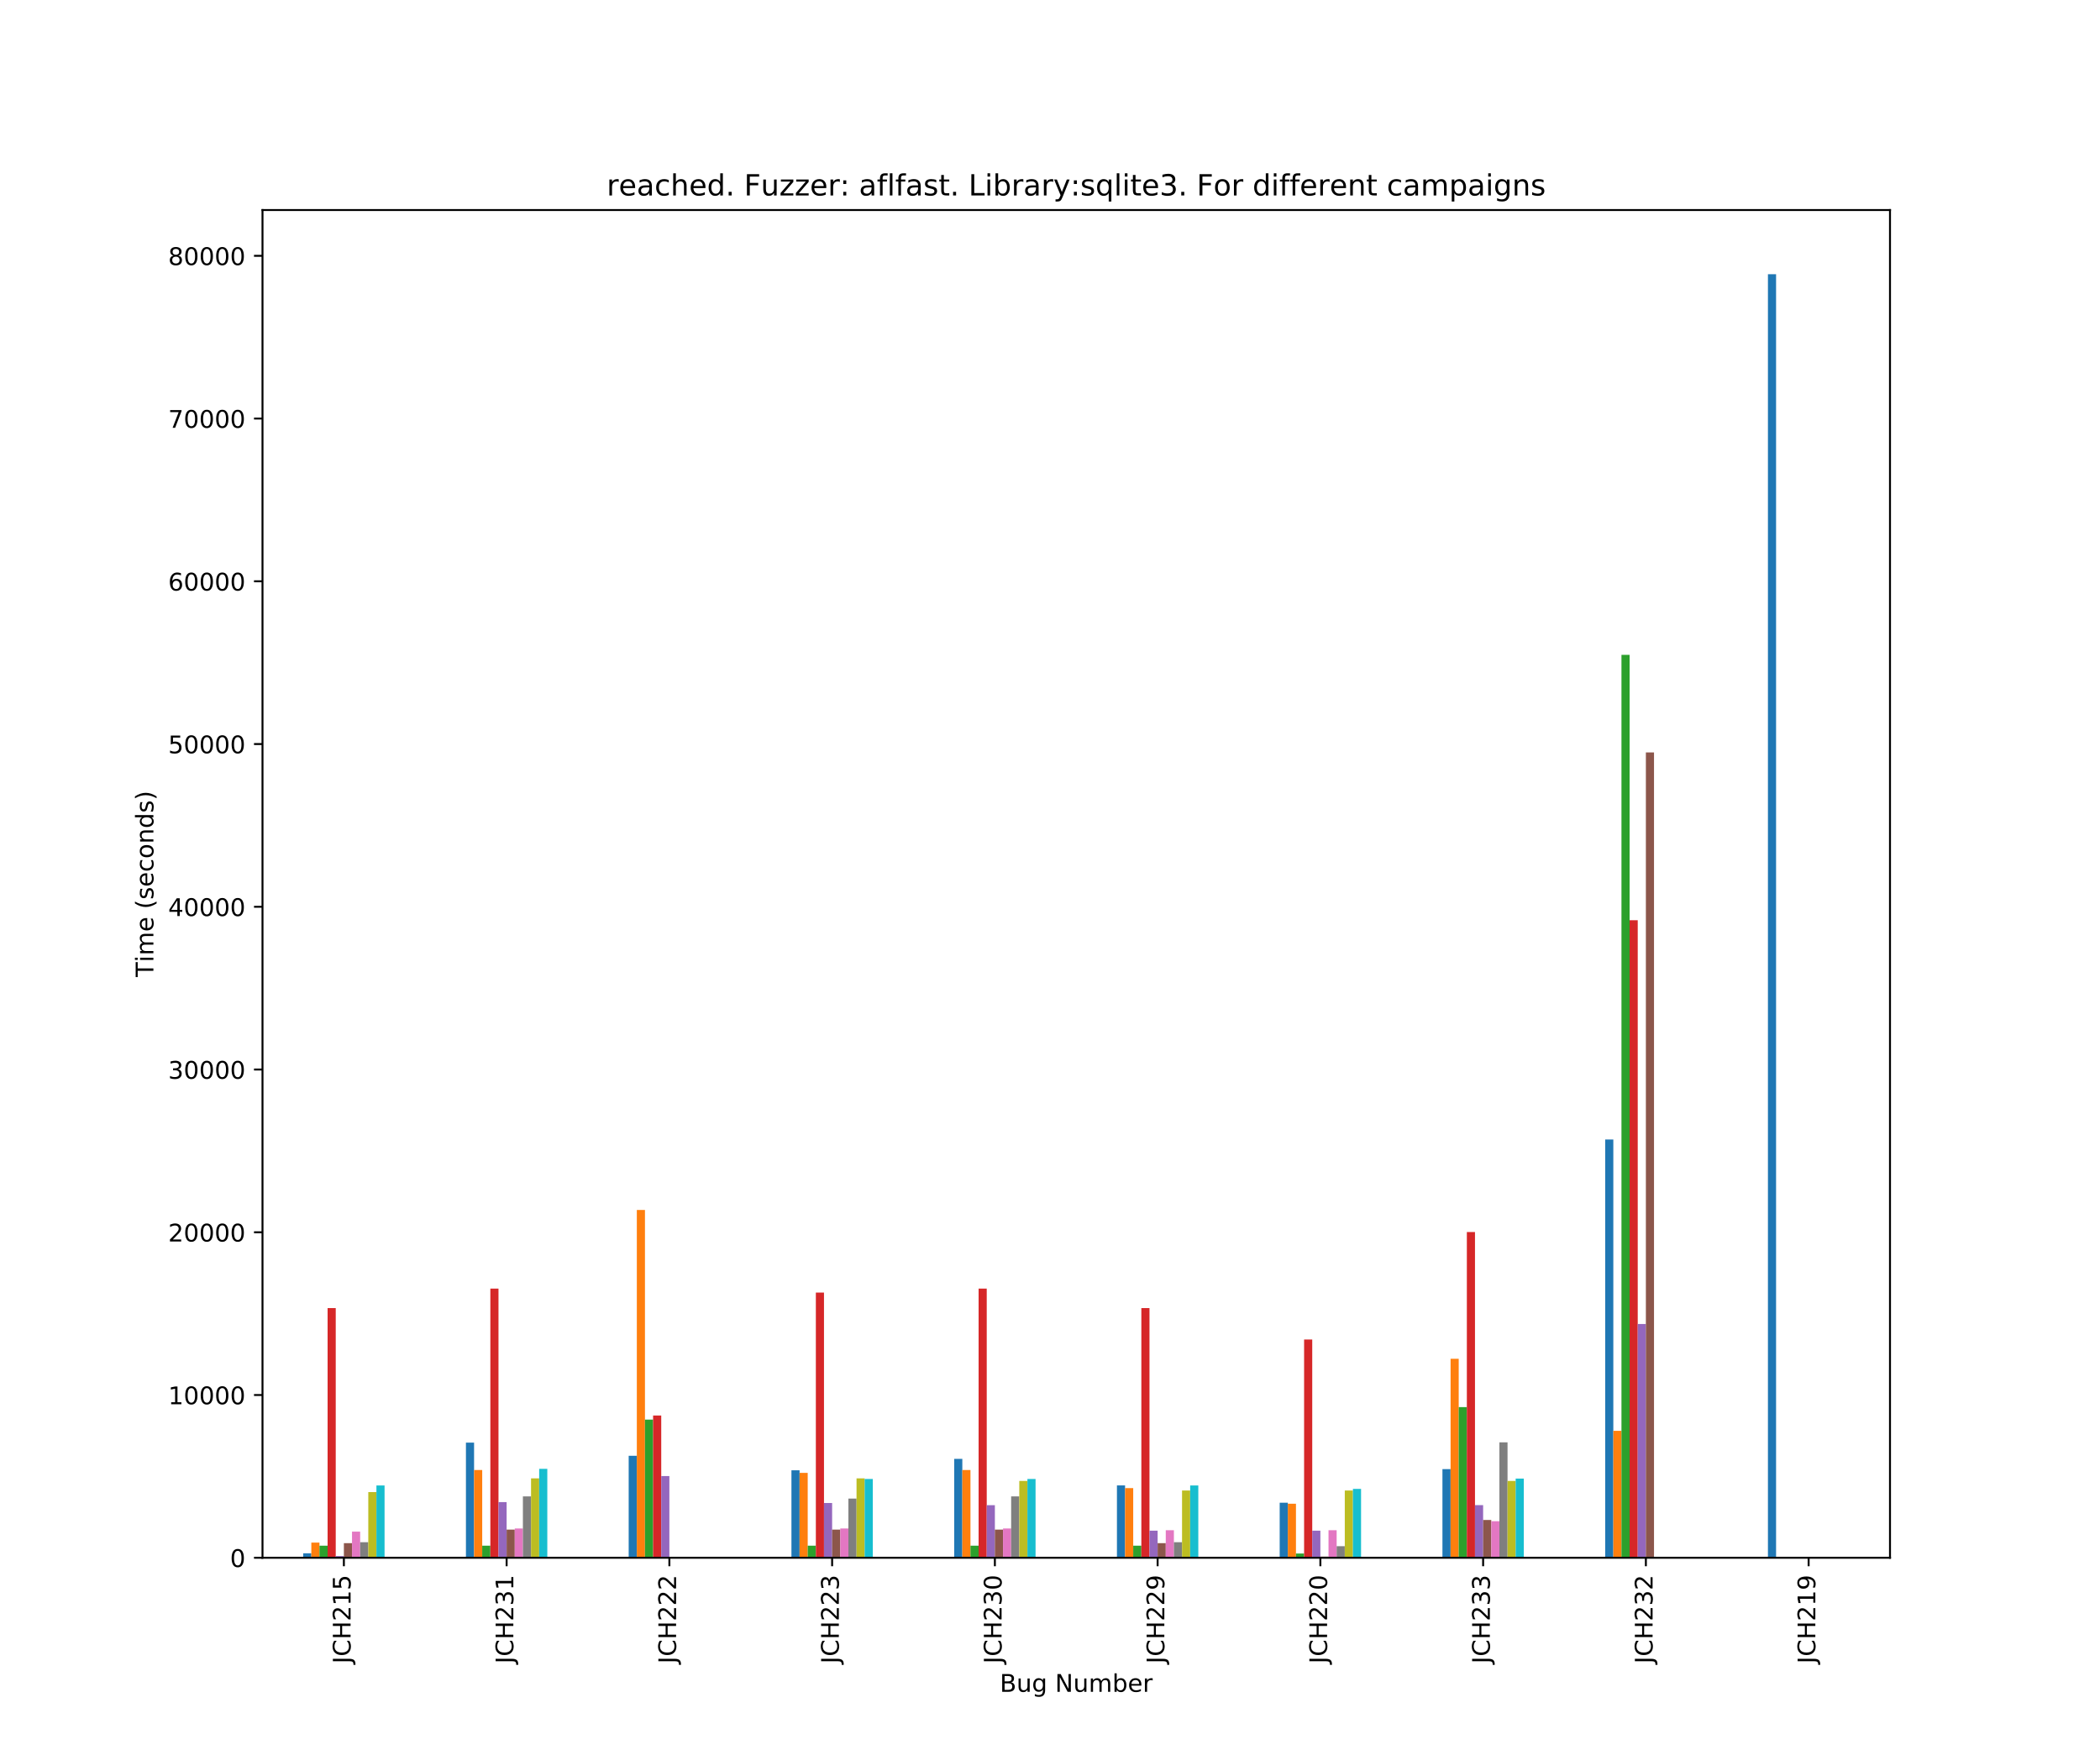 <?xml version="1.0" encoding="utf-8" standalone="no"?>
<!DOCTYPE svg PUBLIC "-//W3C//DTD SVG 1.1//EN"
  "http://www.w3.org/Graphics/SVG/1.1/DTD/svg11.dtd">
<!-- Created with matplotlib (https://matplotlib.org/) -->
<svg height="720pt" version="1.1" viewBox="0 0 864 720" width="864pt" xmlns="http://www.w3.org/2000/svg" xmlns:xlink="http://www.w3.org/1999/xlink">
 <defs>
  <style type="text/css">
*{stroke-linecap:butt;stroke-linejoin:round;}
  </style>
 </defs>
 <g id="figure_1">
  <g id="patch_1">
   <path d="M 0 720 
L 864 720 
L 864 0 
L 0 0 
z
" style="fill:#ffffff;"/>
  </g>
  <g id="axes_1">
   <g id="patch_2">
    <path d="M 108 640.8 
L 777.6 640.8 
L 777.6 86.4 
L 108 86.4 
z
" style="fill:#ffffff;"/>
   </g>
   <g id="patch_3">
    <path clip-path="url(#p03fbea5a67)" d="M 124.74 640.8 
L 128.088 640.8 
L 128.088 638.959 
L 124.74 638.959 
z
" style="fill:#1f77b4;"/>
   </g>
   <g id="patch_4">
    <path clip-path="url(#p03fbea5a67)" d="M 191.7 640.8 
L 195.048 640.8 
L 195.048 593.436 
L 191.7 593.436 
z
" style="fill:#1f77b4;"/>
   </g>
   <g id="patch_5">
    <path clip-path="url(#p03fbea5a67)" d="M 258.66 640.8 
L 262.008 640.8 
L 262.008 598.859 
L 258.66 598.859 
z
" style="fill:#1f77b4;"/>
   </g>
   <g id="patch_6">
    <path clip-path="url(#p03fbea5a67)" d="M 325.62 640.8 
L 328.968 640.8 
L 328.968 604.817 
L 325.62 604.817 
z
" style="fill:#1f77b4;"/>
   </g>
   <g id="patch_7">
    <path clip-path="url(#p03fbea5a67)" d="M 392.58 640.8 
L 395.928 640.8 
L 395.928 600.131 
L 392.58 600.131 
z
" style="fill:#1f77b4;"/>
   </g>
   <g id="patch_8">
    <path clip-path="url(#p03fbea5a67)" d="M 459.54 640.8 
L 462.888 640.8 
L 462.888 611.043 
L 459.54 611.043 
z
" style="fill:#1f77b4;"/>
   </g>
   <g id="patch_9">
    <path clip-path="url(#p03fbea5a67)" d="M 526.5 640.8 
L 529.848 640.8 
L 529.848 618.172 
L 526.5 618.172 
z
" style="fill:#1f77b4;"/>
   </g>
   <g id="patch_10">
    <path clip-path="url(#p03fbea5a67)" d="M 593.46 640.8 
L 596.808 640.8 
L 596.808 604.348 
L 593.46 604.348 
z
" style="fill:#1f77b4;"/>
   </g>
   <g id="patch_11">
    <path clip-path="url(#p03fbea5a67)" d="M 660.42 640.8 
L 663.768 640.8 
L 663.768 468.75 
L 660.42 468.75 
z
" style="fill:#1f77b4;"/>
   </g>
   <g id="patch_12">
    <path clip-path="url(#p03fbea5a67)" d="M 727.38 640.8 
L 730.728 640.8 
L 730.728 112.8 
L 727.38 112.8 
z
" style="fill:#1f77b4;"/>
   </g>
   <g id="patch_13">
    <path clip-path="url(#p03fbea5a67)" d="M 128.088 640.8 
L 131.436 640.8 
L 131.436 634.574 
L 128.088 634.574 
z
" style="fill:#ff7f0e;"/>
   </g>
   <g id="patch_14">
    <path clip-path="url(#p03fbea5a67)" d="M 195.048 640.8 
L 198.396 640.8 
L 198.396 604.716 
L 195.048 604.716 
z
" style="fill:#ff7f0e;"/>
   </g>
   <g id="patch_15">
    <path clip-path="url(#p03fbea5a67)" d="M 262.008 640.8 
L 265.356 640.8 
L 265.356 497.737 
L 262.008 497.737 
z
" style="fill:#ff7f0e;"/>
   </g>
   <g id="patch_16">
    <path clip-path="url(#p03fbea5a67)" d="M 328.968 640.8 
L 332.316 640.8 
L 332.316 605.888 
L 328.968 605.888 
z
" style="fill:#ff7f0e;"/>
   </g>
   <g id="patch_17">
    <path clip-path="url(#p03fbea5a67)" d="M 395.928 640.8 
L 399.276 640.8 
L 399.276 604.716 
L 395.928 604.716 
z
" style="fill:#ff7f0e;"/>
   </g>
   <g id="patch_18">
    <path clip-path="url(#p03fbea5a67)" d="M 462.888 640.8 
L 466.236 640.8 
L 466.236 612.147 
L 462.888 612.147 
z
" style="fill:#ff7f0e;"/>
   </g>
   <g id="patch_19">
    <path clip-path="url(#p03fbea5a67)" d="M 529.848 640.8 
L 533.196 640.8 
L 533.196 618.574 
L 529.848 618.574 
z
" style="fill:#ff7f0e;"/>
   </g>
   <g id="patch_20">
    <path clip-path="url(#p03fbea5a67)" d="M 596.808 640.8 
L 600.156 640.8 
L 600.156 558.959 
L 596.808 558.959 
z
" style="fill:#ff7f0e;"/>
   </g>
   <g id="patch_21">
    <path clip-path="url(#p03fbea5a67)" d="M 663.768 640.8 
L 667.116 640.8 
L 667.116 588.582 
L 663.768 588.582 
z
" style="fill:#ff7f0e;"/>
   </g>
   <g id="patch_22">
    <path clip-path="url(#p03fbea5a67)" d="M 730.728 640.8 
L 734.076 640.8 
L 734.076 640.8 
L 730.728 640.8 
z
" style="fill:#ff7f0e;"/>
   </g>
   <g id="patch_23">
    <path clip-path="url(#p03fbea5a67)" d="M 131.436 640.8 
L 134.784 640.8 
L 134.784 635.846 
L 131.436 635.846 
z
" style="fill:#2ca02c;"/>
   </g>
   <g id="patch_24">
    <path clip-path="url(#p03fbea5a67)" d="M 198.396 640.8 
L 201.744 640.8 
L 201.744 635.846 
L 198.396 635.846 
z
" style="fill:#2ca02c;"/>
   </g>
   <g id="patch_25">
    <path clip-path="url(#p03fbea5a67)" d="M 265.356 640.8 
L 268.704 640.8 
L 268.704 583.963 
L 265.356 583.963 
z
" style="fill:#2ca02c;"/>
   </g>
   <g id="patch_26">
    <path clip-path="url(#p03fbea5a67)" d="M 332.316 640.8 
L 335.664 640.8 
L 335.664 635.846 
L 332.316 635.846 
z
" style="fill:#2ca02c;"/>
   </g>
   <g id="patch_27">
    <path clip-path="url(#p03fbea5a67)" d="M 399.276 640.8 
L 402.624 640.8 
L 402.624 635.846 
L 399.276 635.846 
z
" style="fill:#2ca02c;"/>
   </g>
   <g id="patch_28">
    <path clip-path="url(#p03fbea5a67)" d="M 466.236 640.8 
L 469.584 640.8 
L 469.584 635.846 
L 466.236 635.846 
z
" style="fill:#2ca02c;"/>
   </g>
   <g id="patch_29">
    <path clip-path="url(#p03fbea5a67)" d="M 533.196 640.8 
L 536.544 640.8 
L 536.544 639.059 
L 533.196 639.059 
z
" style="fill:#2ca02c;"/>
   </g>
   <g id="patch_30">
    <path clip-path="url(#p03fbea5a67)" d="M 600.156 640.8 
L 603.504 640.8 
L 603.504 578.842 
L 600.156 578.842 
z
" style="fill:#2ca02c;"/>
   </g>
   <g id="patch_31">
    <path clip-path="url(#p03fbea5a67)" d="M 667.116 640.8 
L 670.464 640.8 
L 670.464 269.386 
L 667.116 269.386 
z
" style="fill:#2ca02c;"/>
   </g>
   <g id="patch_32">
    <path clip-path="url(#p03fbea5a67)" d="M 734.076 640.8 
L 737.424 640.8 
L 737.424 640.8 
L 734.076 640.8 
z
" style="fill:#2ca02c;"/>
   </g>
   <g id="patch_33">
    <path clip-path="url(#p03fbea5a67)" d="M 134.784 640.8 
L 138.132 640.8 
L 138.132 538.105 
L 134.784 538.105 
z
" style="fill:#d62728;"/>
   </g>
   <g id="patch_34">
    <path clip-path="url(#p03fbea5a67)" d="M 201.744 640.8 
L 205.092 640.8 
L 205.092 530.072 
L 201.744 530.072 
z
" style="fill:#d62728;"/>
   </g>
   <g id="patch_35">
    <path clip-path="url(#p03fbea5a67)" d="M 268.704 640.8 
L 272.052 640.8 
L 272.052 582.29 
L 268.704 582.29 
z
" style="fill:#d62728;"/>
   </g>
   <g id="patch_36">
    <path clip-path="url(#p03fbea5a67)" d="M 335.664 640.8 
L 339.012 640.8 
L 339.012 531.712 
L 335.664 531.712 
z
" style="fill:#d62728;"/>
   </g>
   <g id="patch_37">
    <path clip-path="url(#p03fbea5a67)" d="M 402.624 640.8 
L 405.972 640.8 
L 405.972 530.072 
L 402.624 530.072 
z
" style="fill:#d62728;"/>
   </g>
   <g id="patch_38">
    <path clip-path="url(#p03fbea5a67)" d="M 469.584 640.8 
L 472.932 640.8 
L 472.932 538.105 
L 469.584 538.105 
z
" style="fill:#d62728;"/>
   </g>
   <g id="patch_39">
    <path clip-path="url(#p03fbea5a67)" d="M 536.544 640.8 
L 539.892 640.8 
L 539.892 551.026 
L 536.544 551.026 
z
" style="fill:#d62728;"/>
   </g>
   <g id="patch_40">
    <path clip-path="url(#p03fbea5a67)" d="M 603.504 640.8 
L 606.852 640.8 
L 606.852 506.808 
L 603.504 506.808 
z
" style="fill:#d62728;"/>
   </g>
   <g id="patch_41">
    <path clip-path="url(#p03fbea5a67)" d="M 670.464 640.8 
L 673.812 640.8 
L 673.812 378.541 
L 670.464 378.541 
z
" style="fill:#d62728;"/>
   </g>
   <g id="patch_42">
    <path clip-path="url(#p03fbea5a67)" d="M 737.424 640.8 
L 740.772 640.8 
L 740.772 640.8 
L 737.424 640.8 
z
" style="fill:#d62728;"/>
   </g>
   <g id="patch_43">
    <path clip-path="url(#p03fbea5a67)" d="M 138.132 640.8 
L 141.48 640.8 
L 141.48 640.097 
L 138.132 640.097 
z
" style="fill:#9467bd;"/>
   </g>
   <g id="patch_44">
    <path clip-path="url(#p03fbea5a67)" d="M 205.092 640.8 
L 208.44 640.8 
L 208.44 617.905 
L 205.092 617.905 
z
" style="fill:#9467bd;"/>
   </g>
   <g id="patch_45">
    <path clip-path="url(#p03fbea5a67)" d="M 272.052 640.8 
L 275.4 640.8 
L 275.4 607.193 
L 272.052 607.193 
z
" style="fill:#9467bd;"/>
   </g>
   <g id="patch_46">
    <path clip-path="url(#p03fbea5a67)" d="M 339.012 640.8 
L 342.36 640.8 
L 342.36 618.273 
L 339.012 618.273 
z
" style="fill:#9467bd;"/>
   </g>
   <g id="patch_47">
    <path clip-path="url(#p03fbea5a67)" d="M 405.972 640.8 
L 409.32 640.8 
L 409.32 619.177 
L 405.972 619.177 
z
" style="fill:#9467bd;"/>
   </g>
   <g id="patch_48">
    <path clip-path="url(#p03fbea5a67)" d="M 472.932 640.8 
L 476.28 640.8 
L 476.28 629.654 
L 472.932 629.654 
z
" style="fill:#9467bd;"/>
   </g>
   <g id="patch_49">
    <path clip-path="url(#p03fbea5a67)" d="M 539.892 640.8 
L 543.24 640.8 
L 543.24 629.654 
L 539.892 629.654 
z
" style="fill:#9467bd;"/>
   </g>
   <g id="patch_50">
    <path clip-path="url(#p03fbea5a67)" d="M 606.852 640.8 
L 610.2 640.8 
L 610.2 619.143 
L 606.852 619.143 
z
" style="fill:#9467bd;"/>
   </g>
   <g id="patch_51">
    <path clip-path="url(#p03fbea5a67)" d="M 673.812 640.8 
L 677.16 640.8 
L 677.16 544.633 
L 673.812 544.633 
z
" style="fill:#9467bd;"/>
   </g>
   <g id="patch_52">
    <path clip-path="url(#p03fbea5a67)" d="M 740.772 640.8 
L 744.12 640.8 
L 744.12 640.8 
L 740.772 640.8 
z
" style="fill:#9467bd;"/>
   </g>
   <g id="patch_53">
    <path clip-path="url(#p03fbea5a67)" d="M 141.48 640.8 
L 144.828 640.8 
L 144.828 634.808 
L 141.48 634.808 
z
" style="fill:#8c564b;"/>
   </g>
   <g id="patch_54">
    <path clip-path="url(#p03fbea5a67)" d="M 208.44 640.8 
L 211.788 640.8 
L 211.788 629.218 
L 208.44 629.218 
z
" style="fill:#8c564b;"/>
   </g>
   <g id="patch_55">
    <path clip-path="url(#p03fbea5a67)" d="M 275.4 640.8 
L 278.748 640.8 
L 278.748 640.8 
L 275.4 640.8 
z
" style="fill:#8c564b;"/>
   </g>
   <g id="patch_56">
    <path clip-path="url(#p03fbea5a67)" d="M 342.36 640.8 
L 345.708 640.8 
L 345.708 629.218 
L 342.36 629.218 
z
" style="fill:#8c564b;"/>
   </g>
   <g id="patch_57">
    <path clip-path="url(#p03fbea5a67)" d="M 409.32 640.8 
L 412.668 640.8 
L 412.668 629.218 
L 409.32 629.218 
z
" style="fill:#8c564b;"/>
   </g>
   <g id="patch_58">
    <path clip-path="url(#p03fbea5a67)" d="M 476.28 640.8 
L 479.628 640.8 
L 479.628 634.808 
L 476.28 634.808 
z
" style="fill:#8c564b;"/>
   </g>
   <g id="patch_59">
    <path clip-path="url(#p03fbea5a67)" d="M 543.24 640.8 
L 546.588 640.8 
L 546.588 640.331 
L 543.24 640.331 
z
" style="fill:#8c564b;"/>
   </g>
   <g id="patch_60">
    <path clip-path="url(#p03fbea5a67)" d="M 610.2 640.8 
L 613.548 640.8 
L 613.548 625.269 
L 610.2 625.269 
z
" style="fill:#8c564b;"/>
   </g>
   <g id="patch_61">
    <path clip-path="url(#p03fbea5a67)" d="M 677.16 640.8 
L 680.508 640.8 
L 680.508 309.52 
L 677.16 309.52 
z
" style="fill:#8c564b;"/>
   </g>
   <g id="patch_62">
    <path clip-path="url(#p03fbea5a67)" d="M 744.12 640.8 
L 747.468 640.8 
L 747.468 640.8 
L 744.12 640.8 
z
" style="fill:#8c564b;"/>
   </g>
   <g id="patch_63">
    <path clip-path="url(#p03fbea5a67)" d="M 144.828 640.8 
L 148.176 640.8 
L 148.176 630.055 
L 144.828 630.055 
z
" style="fill:#e377c2;"/>
   </g>
   <g id="patch_64">
    <path clip-path="url(#p03fbea5a67)" d="M 211.788 640.8 
L 215.136 640.8 
L 215.136 628.75 
L 211.788 628.75 
z
" style="fill:#e377c2;"/>
   </g>
   <g id="patch_65">
    <path clip-path="url(#p03fbea5a67)" d="M 278.748 640.8 
L 282.096 640.8 
L 282.096 640.8 
L 278.748 640.8 
z
" style="fill:#e377c2;"/>
   </g>
   <g id="patch_66">
    <path clip-path="url(#p03fbea5a67)" d="M 345.708 640.8 
L 349.056 640.8 
L 349.056 628.75 
L 345.708 628.75 
z
" style="fill:#e377c2;"/>
   </g>
   <g id="patch_67">
    <path clip-path="url(#p03fbea5a67)" d="M 412.668 640.8 
L 416.016 640.8 
L 416.016 628.75 
L 412.668 628.75 
z
" style="fill:#e377c2;"/>
   </g>
   <g id="patch_68">
    <path clip-path="url(#p03fbea5a67)" d="M 479.628 640.8 
L 482.976 640.8 
L 482.976 629.486 
L 479.628 629.486 
z
" style="fill:#e377c2;"/>
   </g>
   <g id="patch_69">
    <path clip-path="url(#p03fbea5a67)" d="M 546.588 640.8 
L 549.936 640.8 
L 549.936 629.486 
L 546.588 629.486 
z
" style="fill:#e377c2;"/>
   </g>
   <g id="patch_70">
    <path clip-path="url(#p03fbea5a67)" d="M 613.548 640.8 
L 616.896 640.8 
L 616.896 625.771 
L 613.548 625.771 
z
" style="fill:#e377c2;"/>
   </g>
   <g id="patch_71">
    <path clip-path="url(#p03fbea5a67)" d="M 680.508 640.8 
L 683.856 640.8 
L 683.856 640.8 
L 680.508 640.8 
z
" style="fill:#e377c2;"/>
   </g>
   <g id="patch_72">
    <path clip-path="url(#p03fbea5a67)" d="M 747.468 640.8 
L 750.816 640.8 
L 750.816 640.8 
L 747.468 640.8 
z
" style="fill:#e377c2;"/>
   </g>
   <g id="patch_73">
    <path clip-path="url(#p03fbea5a67)" d="M 148.176 640.8 
L 151.524 640.8 
L 151.524 634.407 
L 148.176 634.407 
z
" style="fill:#7f7f7f;"/>
   </g>
   <g id="patch_74">
    <path clip-path="url(#p03fbea5a67)" d="M 215.136 640.8 
L 218.484 640.8 
L 218.484 615.562 
L 215.136 615.562 
z
" style="fill:#7f7f7f;"/>
   </g>
   <g id="patch_75">
    <path clip-path="url(#p03fbea5a67)" d="M 282.096 640.8 
L 285.444 640.8 
L 285.444 640.8 
L 282.096 640.8 
z
" style="fill:#7f7f7f;"/>
   </g>
   <g id="patch_76">
    <path clip-path="url(#p03fbea5a67)" d="M 349.056 640.8 
L 352.404 640.8 
L 352.404 616.465 
L 349.056 616.465 
z
" style="fill:#7f7f7f;"/>
   </g>
   <g id="patch_77">
    <path clip-path="url(#p03fbea5a67)" d="M 416.016 640.8 
L 419.364 640.8 
L 419.364 615.562 
L 416.016 615.562 
z
" style="fill:#7f7f7f;"/>
   </g>
   <g id="patch_78">
    <path clip-path="url(#p03fbea5a67)" d="M 482.976 640.8 
L 486.324 640.8 
L 486.324 634.407 
L 482.976 634.407 
z
" style="fill:#7f7f7f;"/>
   </g>
   <g id="patch_79">
    <path clip-path="url(#p03fbea5a67)" d="M 549.936 640.8 
L 553.284 640.8 
L 553.284 636.047 
L 549.936 636.047 
z
" style="fill:#7f7f7f;"/>
   </g>
   <g id="patch_80">
    <path clip-path="url(#p03fbea5a67)" d="M 616.896 640.8 
L 620.244 640.8 
L 620.244 593.336 
L 616.896 593.336 
z
" style="fill:#7f7f7f;"/>
   </g>
   <g id="patch_81">
    <path clip-path="url(#p03fbea5a67)" d="M 683.856 640.8 
L 687.204 640.8 
L 687.204 640.8 
L 683.856 640.8 
z
" style="fill:#7f7f7f;"/>
   </g>
   <g id="patch_82">
    <path clip-path="url(#p03fbea5a67)" d="M 750.816 640.8 
L 754.164 640.8 
L 754.164 640.8 
L 750.816 640.8 
z
" style="fill:#7f7f7f;"/>
   </g>
   <g id="patch_83">
    <path clip-path="url(#p03fbea5a67)" d="M 151.524 640.8 
L 154.872 640.8 
L 154.872 613.787 
L 151.524 613.787 
z
" style="fill:#bcbd22;"/>
   </g>
   <g id="patch_84">
    <path clip-path="url(#p03fbea5a67)" d="M 218.484 640.8 
L 221.832 640.8 
L 221.832 608.131 
L 218.484 608.131 
z
" style="fill:#bcbd22;"/>
   </g>
   <g id="patch_85">
    <path clip-path="url(#p03fbea5a67)" d="M 285.444 640.8 
L 288.792 640.8 
L 288.792 640.8 
L 285.444 640.8 
z
" style="fill:#bcbd22;"/>
   </g>
   <g id="patch_86">
    <path clip-path="url(#p03fbea5a67)" d="M 352.404 640.8 
L 355.752 640.8 
L 355.752 608.131 
L 352.404 608.131 
z
" style="fill:#bcbd22;"/>
   </g>
   <g id="patch_87">
    <path clip-path="url(#p03fbea5a67)" d="M 419.364 640.8 
L 422.712 640.8 
L 422.712 609.202 
L 419.364 609.202 
z
" style="fill:#bcbd22;"/>
   </g>
   <g id="patch_88">
    <path clip-path="url(#p03fbea5a67)" d="M 486.324 640.8 
L 489.672 640.8 
L 489.672 613.151 
L 486.324 613.151 
z
" style="fill:#bcbd22;"/>
   </g>
   <g id="patch_89">
    <path clip-path="url(#p03fbea5a67)" d="M 553.284 640.8 
L 556.632 640.8 
L 556.632 613.151 
L 553.284 613.151 
z
" style="fill:#bcbd22;"/>
   </g>
   <g id="patch_90">
    <path clip-path="url(#p03fbea5a67)" d="M 620.244 640.8 
L 623.592 640.8 
L 623.592 609.202 
L 620.244 609.202 
z
" style="fill:#bcbd22;"/>
   </g>
   <g id="patch_91">
    <path clip-path="url(#p03fbea5a67)" d="M 687.204 640.8 
L 690.552 640.8 
L 690.552 640.8 
L 687.204 640.8 
z
" style="fill:#bcbd22;"/>
   </g>
   <g id="patch_92">
    <path clip-path="url(#p03fbea5a67)" d="M 754.164 640.8 
L 757.512 640.8 
L 757.512 640.8 
L 754.164 640.8 
z
" style="fill:#bcbd22;"/>
   </g>
   <g id="patch_93">
    <path clip-path="url(#p03fbea5a67)" d="M 154.872 640.8 
L 158.22 640.8 
L 158.22 611.076 
L 154.872 611.076 
z
" style="fill:#17becf;"/>
   </g>
   <g id="patch_94">
    <path clip-path="url(#p03fbea5a67)" d="M 221.832 640.8 
L 225.18 640.8 
L 225.18 604.214 
L 221.832 604.214 
z
" style="fill:#17becf;"/>
   </g>
   <g id="patch_95">
    <path clip-path="url(#p03fbea5a67)" d="M 288.792 640.8 
L 292.14 640.8 
L 292.14 640.8 
L 288.792 640.8 
z
" style="fill:#17becf;"/>
   </g>
   <g id="patch_96">
    <path clip-path="url(#p03fbea5a67)" d="M 355.752 640.8 
L 359.1 640.8 
L 359.1 608.398 
L 355.752 608.398 
z
" style="fill:#17becf;"/>
   </g>
   <g id="patch_97">
    <path clip-path="url(#p03fbea5a67)" d="M 422.712 640.8 
L 426.06 640.8 
L 426.06 608.398 
L 422.712 608.398 
z
" style="fill:#17becf;"/>
   </g>
   <g id="patch_98">
    <path clip-path="url(#p03fbea5a67)" d="M 489.672 640.8 
L 493.02 640.8 
L 493.02 611.076 
L 489.672 611.076 
z
" style="fill:#17becf;"/>
   </g>
   <g id="patch_99">
    <path clip-path="url(#p03fbea5a67)" d="M 556.632 640.8 
L 559.98 640.8 
L 559.98 612.482 
L 556.632 612.482 
z
" style="fill:#17becf;"/>
   </g>
   <g id="patch_100">
    <path clip-path="url(#p03fbea5a67)" d="M 623.592 640.8 
L 626.94 640.8 
L 626.94 608.231 
L 623.592 608.231 
z
" style="fill:#17becf;"/>
   </g>
   <g id="patch_101">
    <path clip-path="url(#p03fbea5a67)" d="M 690.552 640.8 
L 693.9 640.8 
L 693.9 640.8 
L 690.552 640.8 
z
" style="fill:#17becf;"/>
   </g>
   <g id="patch_102">
    <path clip-path="url(#p03fbea5a67)" d="M 757.512 640.8 
L 760.86 640.8 
L 760.86 640.8 
L 757.512 640.8 
z
" style="fill:#17becf;"/>
   </g>
   <g id="matplotlib.axis_1">
    <g id="xtick_1">
     <g id="line2d_1">
      <defs>
       <path d="M 0 0 
L 0 3.5 
" id="md6858a60c5" style="stroke:#000000;stroke-width:0.8;"/>
      </defs>
      <g>
       <use style="stroke:#000000;stroke-width:0.8;" x="141.48" xlink:href="#md6858a60c5" y="640.8"/>
      </g>
     </g>
     <g id="text_1">
      <!-- JCH215 -->
      <defs>
       <path d="M 9.812 72.906 
L 19.672 72.906 
L 19.672 5.078 
Q 19.672 -8.109 14.672 -14.062 
Q 9.672 -20.016 -1.422 -20.016 
L -5.172 -20.016 
L -5.172 -11.719 
L -2.094 -11.719 
Q 4.438 -11.719 7.125 -8.047 
Q 9.812 -4.391 9.812 5.078 
z
" id="DejaVuSans-74"/>
       <path d="M 64.406 67.281 
L 64.406 56.891 
Q 59.422 61.531 53.781 63.812 
Q 48.141 66.109 41.797 66.109 
Q 29.297 66.109 22.656 58.469 
Q 16.016 50.828 16.016 36.375 
Q 16.016 21.969 22.656 14.328 
Q 29.297 6.688 41.797 6.688 
Q 48.141 6.688 53.781 8.984 
Q 59.422 11.281 64.406 15.922 
L 64.406 5.609 
Q 59.234 2.094 53.438 0.328 
Q 47.656 -1.422 41.219 -1.422 
Q 24.656 -1.422 15.125 8.703 
Q 5.609 18.844 5.609 36.375 
Q 5.609 53.953 15.125 64.078 
Q 24.656 74.219 41.219 74.219 
Q 47.75 74.219 53.531 72.484 
Q 59.328 70.75 64.406 67.281 
z
" id="DejaVuSans-67"/>
       <path d="M 9.812 72.906 
L 19.672 72.906 
L 19.672 43.016 
L 55.516 43.016 
L 55.516 72.906 
L 65.375 72.906 
L 65.375 0 
L 55.516 0 
L 55.516 34.719 
L 19.672 34.719 
L 19.672 0 
L 9.812 0 
z
" id="DejaVuSans-72"/>
       <path d="M 19.188 8.297 
L 53.609 8.297 
L 53.609 0 
L 7.328 0 
L 7.328 8.297 
Q 12.938 14.109 22.625 23.891 
Q 32.328 33.688 34.812 36.531 
Q 39.547 41.844 41.422 45.531 
Q 43.312 49.219 43.312 52.781 
Q 43.312 58.594 39.234 62.25 
Q 35.156 65.922 28.609 65.922 
Q 23.969 65.922 18.812 64.312 
Q 13.672 62.703 7.812 59.422 
L 7.812 69.391 
Q 13.766 71.781 18.938 73 
Q 24.125 74.219 28.422 74.219 
Q 39.75 74.219 46.484 68.547 
Q 53.219 62.891 53.219 53.422 
Q 53.219 48.922 51.531 44.891 
Q 49.859 40.875 45.406 35.406 
Q 44.188 33.984 37.641 27.219 
Q 31.109 20.453 19.188 8.297 
z
" id="DejaVuSans-50"/>
       <path d="M 12.406 8.297 
L 28.516 8.297 
L 28.516 63.922 
L 10.984 60.406 
L 10.984 69.391 
L 28.422 72.906 
L 38.281 72.906 
L 38.281 8.297 
L 54.391 8.297 
L 54.391 0 
L 12.406 0 
z
" id="DejaVuSans-49"/>
       <path d="M 10.797 72.906 
L 49.516 72.906 
L 49.516 64.594 
L 19.828 64.594 
L 19.828 46.734 
Q 21.969 47.469 24.109 47.828 
Q 26.266 48.188 28.422 48.188 
Q 40.625 48.188 47.75 41.5 
Q 54.891 34.812 54.891 23.391 
Q 54.891 11.625 47.562 5.094 
Q 40.234 -1.422 26.906 -1.422 
Q 22.312 -1.422 17.547 -0.641 
Q 12.797 0.141 7.719 1.703 
L 7.719 11.625 
Q 12.109 9.234 16.797 8.062 
Q 21.484 6.891 26.703 6.891 
Q 35.156 6.891 40.078 11.328 
Q 45.016 15.766 45.016 23.391 
Q 45.016 31 40.078 35.438 
Q 35.156 39.891 26.703 39.891 
Q 22.75 39.891 18.812 39.016 
Q 14.891 38.141 10.797 36.281 
z
" id="DejaVuSans-53"/>
      </defs>
      <g transform="translate(144.239 684.341)rotate(-90)scale(0.1 -0.1)">
       <use xlink:href="#DejaVuSans-74"/>
       <use x="29.492" xlink:href="#DejaVuSans-67"/>
       <use x="99.316" xlink:href="#DejaVuSans-72"/>
       <use x="174.512" xlink:href="#DejaVuSans-50"/>
       <use x="238.135" xlink:href="#DejaVuSans-49"/>
       <use x="301.758" xlink:href="#DejaVuSans-53"/>
      </g>
     </g>
    </g>
    <g id="xtick_2">
     <g id="line2d_2">
      <g>
       <use style="stroke:#000000;stroke-width:0.8;" x="208.44" xlink:href="#md6858a60c5" y="640.8"/>
      </g>
     </g>
     <g id="text_2">
      <!-- JCH231 -->
      <defs>
       <path d="M 40.578 39.312 
Q 47.656 37.797 51.625 33 
Q 55.609 28.219 55.609 21.188 
Q 55.609 10.406 48.188 4.484 
Q 40.766 -1.422 27.094 -1.422 
Q 22.516 -1.422 17.656 -0.516 
Q 12.797 0.391 7.625 2.203 
L 7.625 11.719 
Q 11.719 9.328 16.594 8.109 
Q 21.484 6.891 26.812 6.891 
Q 36.078 6.891 40.938 10.547 
Q 45.797 14.203 45.797 21.188 
Q 45.797 27.641 41.281 31.266 
Q 36.766 34.906 28.719 34.906 
L 20.219 34.906 
L 20.219 43.016 
L 29.109 43.016 
Q 36.375 43.016 40.234 45.922 
Q 44.094 48.828 44.094 54.297 
Q 44.094 59.906 40.109 62.906 
Q 36.141 65.922 28.719 65.922 
Q 24.656 65.922 20.016 65.031 
Q 15.375 64.156 9.812 62.312 
L 9.812 71.094 
Q 15.438 72.656 20.344 73.438 
Q 25.25 74.219 29.594 74.219 
Q 40.828 74.219 47.359 69.109 
Q 53.906 64.016 53.906 55.328 
Q 53.906 49.266 50.438 45.094 
Q 46.969 40.922 40.578 39.312 
z
" id="DejaVuSans-51"/>
      </defs>
      <g transform="translate(211.199 684.341)rotate(-90)scale(0.1 -0.1)">
       <use xlink:href="#DejaVuSans-74"/>
       <use x="29.492" xlink:href="#DejaVuSans-67"/>
       <use x="99.316" xlink:href="#DejaVuSans-72"/>
       <use x="174.512" xlink:href="#DejaVuSans-50"/>
       <use x="238.135" xlink:href="#DejaVuSans-51"/>
       <use x="301.758" xlink:href="#DejaVuSans-49"/>
      </g>
     </g>
    </g>
    <g id="xtick_3">
     <g id="line2d_3">
      <g>
       <use style="stroke:#000000;stroke-width:0.8;" x="275.4" xlink:href="#md6858a60c5" y="640.8"/>
      </g>
     </g>
     <g id="text_3">
      <!-- JCH222 -->
      <g transform="translate(278.159 684.341)rotate(-90)scale(0.1 -0.1)">
       <use xlink:href="#DejaVuSans-74"/>
       <use x="29.492" xlink:href="#DejaVuSans-67"/>
       <use x="99.316" xlink:href="#DejaVuSans-72"/>
       <use x="174.512" xlink:href="#DejaVuSans-50"/>
       <use x="238.135" xlink:href="#DejaVuSans-50"/>
       <use x="301.758" xlink:href="#DejaVuSans-50"/>
      </g>
     </g>
    </g>
    <g id="xtick_4">
     <g id="line2d_4">
      <g>
       <use style="stroke:#000000;stroke-width:0.8;" x="342.36" xlink:href="#md6858a60c5" y="640.8"/>
      </g>
     </g>
     <g id="text_4">
      <!-- JCH223 -->
      <g transform="translate(345.119 684.341)rotate(-90)scale(0.1 -0.1)">
       <use xlink:href="#DejaVuSans-74"/>
       <use x="29.492" xlink:href="#DejaVuSans-67"/>
       <use x="99.316" xlink:href="#DejaVuSans-72"/>
       <use x="174.512" xlink:href="#DejaVuSans-50"/>
       <use x="238.135" xlink:href="#DejaVuSans-50"/>
       <use x="301.758" xlink:href="#DejaVuSans-51"/>
      </g>
     </g>
    </g>
    <g id="xtick_5">
     <g id="line2d_5">
      <g>
       <use style="stroke:#000000;stroke-width:0.8;" x="409.32" xlink:href="#md6858a60c5" y="640.8"/>
      </g>
     </g>
     <g id="text_5">
      <!-- JCH230 -->
      <defs>
       <path d="M 31.781 66.406 
Q 24.172 66.406 20.328 58.906 
Q 16.5 51.422 16.5 36.375 
Q 16.5 21.391 20.328 13.891 
Q 24.172 6.391 31.781 6.391 
Q 39.453 6.391 43.281 13.891 
Q 47.125 21.391 47.125 36.375 
Q 47.125 51.422 43.281 58.906 
Q 39.453 66.406 31.781 66.406 
z
M 31.781 74.219 
Q 44.047 74.219 50.516 64.516 
Q 56.984 54.828 56.984 36.375 
Q 56.984 17.969 50.516 8.266 
Q 44.047 -1.422 31.781 -1.422 
Q 19.531 -1.422 13.062 8.266 
Q 6.594 17.969 6.594 36.375 
Q 6.594 54.828 13.062 64.516 
Q 19.531 74.219 31.781 74.219 
z
" id="DejaVuSans-48"/>
      </defs>
      <g transform="translate(412.079 684.341)rotate(-90)scale(0.1 -0.1)">
       <use xlink:href="#DejaVuSans-74"/>
       <use x="29.492" xlink:href="#DejaVuSans-67"/>
       <use x="99.316" xlink:href="#DejaVuSans-72"/>
       <use x="174.512" xlink:href="#DejaVuSans-50"/>
       <use x="238.135" xlink:href="#DejaVuSans-51"/>
       <use x="301.758" xlink:href="#DejaVuSans-48"/>
      </g>
     </g>
    </g>
    <g id="xtick_6">
     <g id="line2d_6">
      <g>
       <use style="stroke:#000000;stroke-width:0.8;" x="476.28" xlink:href="#md6858a60c5" y="640.8"/>
      </g>
     </g>
     <g id="text_6">
      <!-- JCH229 -->
      <defs>
       <path d="M 10.984 1.516 
L 10.984 10.5 
Q 14.703 8.734 18.5 7.812 
Q 22.312 6.891 25.984 6.891 
Q 35.75 6.891 40.891 13.453 
Q 46.047 20.016 46.781 33.406 
Q 43.953 29.203 39.594 26.953 
Q 35.25 24.703 29.984 24.703 
Q 19.047 24.703 12.672 31.312 
Q 6.297 37.938 6.297 49.422 
Q 6.297 60.641 12.938 67.422 
Q 19.578 74.219 30.609 74.219 
Q 43.266 74.219 49.922 64.516 
Q 56.594 54.828 56.594 36.375 
Q 56.594 19.141 48.406 8.859 
Q 40.234 -1.422 26.422 -1.422 
Q 22.703 -1.422 18.891 -0.688 
Q 15.094 0.047 10.984 1.516 
z
M 30.609 32.422 
Q 37.25 32.422 41.125 36.953 
Q 45.016 41.5 45.016 49.422 
Q 45.016 57.281 41.125 61.844 
Q 37.25 66.406 30.609 66.406 
Q 23.969 66.406 20.094 61.844 
Q 16.219 57.281 16.219 49.422 
Q 16.219 41.5 20.094 36.953 
Q 23.969 32.422 30.609 32.422 
z
" id="DejaVuSans-57"/>
      </defs>
      <g transform="translate(479.039 684.341)rotate(-90)scale(0.1 -0.1)">
       <use xlink:href="#DejaVuSans-74"/>
       <use x="29.492" xlink:href="#DejaVuSans-67"/>
       <use x="99.316" xlink:href="#DejaVuSans-72"/>
       <use x="174.512" xlink:href="#DejaVuSans-50"/>
       <use x="238.135" xlink:href="#DejaVuSans-50"/>
       <use x="301.758" xlink:href="#DejaVuSans-57"/>
      </g>
     </g>
    </g>
    <g id="xtick_7">
     <g id="line2d_7">
      <g>
       <use style="stroke:#000000;stroke-width:0.8;" x="543.24" xlink:href="#md6858a60c5" y="640.8"/>
      </g>
     </g>
     <g id="text_7">
      <!-- JCH220 -->
      <g transform="translate(545.999 684.341)rotate(-90)scale(0.1 -0.1)">
       <use xlink:href="#DejaVuSans-74"/>
       <use x="29.492" xlink:href="#DejaVuSans-67"/>
       <use x="99.316" xlink:href="#DejaVuSans-72"/>
       <use x="174.512" xlink:href="#DejaVuSans-50"/>
       <use x="238.135" xlink:href="#DejaVuSans-50"/>
       <use x="301.758" xlink:href="#DejaVuSans-48"/>
      </g>
     </g>
    </g>
    <g id="xtick_8">
     <g id="line2d_8">
      <g>
       <use style="stroke:#000000;stroke-width:0.8;" x="610.2" xlink:href="#md6858a60c5" y="640.8"/>
      </g>
     </g>
     <g id="text_8">
      <!-- JCH233 -->
      <g transform="translate(612.959 684.341)rotate(-90)scale(0.1 -0.1)">
       <use xlink:href="#DejaVuSans-74"/>
       <use x="29.492" xlink:href="#DejaVuSans-67"/>
       <use x="99.316" xlink:href="#DejaVuSans-72"/>
       <use x="174.512" xlink:href="#DejaVuSans-50"/>
       <use x="238.135" xlink:href="#DejaVuSans-51"/>
       <use x="301.758" xlink:href="#DejaVuSans-51"/>
      </g>
     </g>
    </g>
    <g id="xtick_9">
     <g id="line2d_9">
      <g>
       <use style="stroke:#000000;stroke-width:0.8;" x="677.16" xlink:href="#md6858a60c5" y="640.8"/>
      </g>
     </g>
     <g id="text_9">
      <!-- JCH232 -->
      <g transform="translate(679.919 684.341)rotate(-90)scale(0.1 -0.1)">
       <use xlink:href="#DejaVuSans-74"/>
       <use x="29.492" xlink:href="#DejaVuSans-67"/>
       <use x="99.316" xlink:href="#DejaVuSans-72"/>
       <use x="174.512" xlink:href="#DejaVuSans-50"/>
       <use x="238.135" xlink:href="#DejaVuSans-51"/>
       <use x="301.758" xlink:href="#DejaVuSans-50"/>
      </g>
     </g>
    </g>
    <g id="xtick_10">
     <g id="line2d_10">
      <g>
       <use style="stroke:#000000;stroke-width:0.8;" x="744.12" xlink:href="#md6858a60c5" y="640.8"/>
      </g>
     </g>
     <g id="text_10">
      <!-- JCH219 -->
      <g transform="translate(746.879 684.341)rotate(-90)scale(0.1 -0.1)">
       <use xlink:href="#DejaVuSans-74"/>
       <use x="29.492" xlink:href="#DejaVuSans-67"/>
       <use x="99.316" xlink:href="#DejaVuSans-72"/>
       <use x="174.512" xlink:href="#DejaVuSans-50"/>
       <use x="238.135" xlink:href="#DejaVuSans-49"/>
       <use x="301.758" xlink:href="#DejaVuSans-57"/>
      </g>
     </g>
    </g>
    <g id="text_11">
     <!-- Bug Number -->
     <defs>
      <path d="M 19.672 34.812 
L 19.672 8.109 
L 35.5 8.109 
Q 43.453 8.109 47.281 11.406 
Q 51.125 14.703 51.125 21.484 
Q 51.125 28.328 47.281 31.562 
Q 43.453 34.812 35.5 34.812 
z
M 19.672 64.797 
L 19.672 42.828 
L 34.281 42.828 
Q 41.5 42.828 45.031 45.531 
Q 48.578 48.25 48.578 53.812 
Q 48.578 59.328 45.031 62.062 
Q 41.5 64.797 34.281 64.797 
z
M 9.812 72.906 
L 35.016 72.906 
Q 46.297 72.906 52.391 68.219 
Q 58.5 63.531 58.5 54.891 
Q 58.5 48.188 55.375 44.234 
Q 52.25 40.281 46.188 39.312 
Q 53.469 37.75 57.5 32.781 
Q 61.531 27.828 61.531 20.406 
Q 61.531 10.641 54.891 5.312 
Q 48.25 0 35.984 0 
L 9.812 0 
z
" id="DejaVuSans-66"/>
      <path d="M 8.5 21.578 
L 8.5 54.688 
L 17.484 54.688 
L 17.484 21.922 
Q 17.484 14.156 20.5 10.266 
Q 23.531 6.391 29.594 6.391 
Q 36.859 6.391 41.078 11.031 
Q 45.312 15.672 45.312 23.688 
L 45.312 54.688 
L 54.297 54.688 
L 54.297 0 
L 45.312 0 
L 45.312 8.406 
Q 42.047 3.422 37.719 1 
Q 33.406 -1.422 27.688 -1.422 
Q 18.266 -1.422 13.375 4.438 
Q 8.5 10.297 8.5 21.578 
z
M 31.109 56 
z
" id="DejaVuSans-117"/>
      <path d="M 45.406 27.984 
Q 45.406 37.75 41.375 43.109 
Q 37.359 48.484 30.078 48.484 
Q 22.859 48.484 18.828 43.109 
Q 14.797 37.75 14.797 27.984 
Q 14.797 18.266 18.828 12.891 
Q 22.859 7.516 30.078 7.516 
Q 37.359 7.516 41.375 12.891 
Q 45.406 18.266 45.406 27.984 
z
M 54.391 6.781 
Q 54.391 -7.172 48.188 -13.984 
Q 42 -20.797 29.203 -20.797 
Q 24.469 -20.797 20.266 -20.094 
Q 16.062 -19.391 12.109 -17.922 
L 12.109 -9.188 
Q 16.062 -11.328 19.922 -12.344 
Q 23.781 -13.375 27.781 -13.375 
Q 36.625 -13.375 41.016 -8.766 
Q 45.406 -4.156 45.406 5.172 
L 45.406 9.625 
Q 42.625 4.781 38.281 2.391 
Q 33.938 0 27.875 0 
Q 17.828 0 11.672 7.656 
Q 5.516 15.328 5.516 27.984 
Q 5.516 40.672 11.672 48.328 
Q 17.828 56 27.875 56 
Q 33.938 56 38.281 53.609 
Q 42.625 51.219 45.406 46.391 
L 45.406 54.688 
L 54.391 54.688 
z
" id="DejaVuSans-103"/>
      <path id="DejaVuSans-32"/>
      <path d="M 9.812 72.906 
L 23.094 72.906 
L 55.422 11.922 
L 55.422 72.906 
L 64.984 72.906 
L 64.984 0 
L 51.703 0 
L 19.391 60.984 
L 19.391 0 
L 9.812 0 
z
" id="DejaVuSans-78"/>
      <path d="M 52 44.188 
Q 55.375 50.25 60.062 53.125 
Q 64.75 56 71.094 56 
Q 79.641 56 84.281 50.016 
Q 88.922 44.047 88.922 33.016 
L 88.922 0 
L 79.891 0 
L 79.891 32.719 
Q 79.891 40.578 77.094 44.375 
Q 74.312 48.188 68.609 48.188 
Q 61.625 48.188 57.562 43.547 
Q 53.516 38.922 53.516 30.906 
L 53.516 0 
L 44.484 0 
L 44.484 32.719 
Q 44.484 40.625 41.703 44.406 
Q 38.922 48.188 33.109 48.188 
Q 26.219 48.188 22.156 43.531 
Q 18.109 38.875 18.109 30.906 
L 18.109 0 
L 9.078 0 
L 9.078 54.688 
L 18.109 54.688 
L 18.109 46.188 
Q 21.188 51.219 25.484 53.609 
Q 29.781 56 35.688 56 
Q 41.656 56 45.828 52.969 
Q 50 49.953 52 44.188 
z
" id="DejaVuSans-109"/>
      <path d="M 48.688 27.297 
Q 48.688 37.203 44.609 42.844 
Q 40.531 48.484 33.406 48.484 
Q 26.266 48.484 22.188 42.844 
Q 18.109 37.203 18.109 27.297 
Q 18.109 17.391 22.188 11.75 
Q 26.266 6.109 33.406 6.109 
Q 40.531 6.109 44.609 11.75 
Q 48.688 17.391 48.688 27.297 
z
M 18.109 46.391 
Q 20.953 51.266 25.266 53.625 
Q 29.594 56 35.594 56 
Q 45.562 56 51.781 48.094 
Q 58.016 40.188 58.016 27.297 
Q 58.016 14.406 51.781 6.484 
Q 45.562 -1.422 35.594 -1.422 
Q 29.594 -1.422 25.266 0.953 
Q 20.953 3.328 18.109 8.203 
L 18.109 0 
L 9.078 0 
L 9.078 75.984 
L 18.109 75.984 
z
" id="DejaVuSans-98"/>
      <path d="M 56.203 29.594 
L 56.203 25.203 
L 14.891 25.203 
Q 15.484 15.922 20.484 11.062 
Q 25.484 6.203 34.422 6.203 
Q 39.594 6.203 44.453 7.469 
Q 49.312 8.734 54.109 11.281 
L 54.109 2.781 
Q 49.266 0.734 44.188 -0.344 
Q 39.109 -1.422 33.891 -1.422 
Q 20.797 -1.422 13.156 6.188 
Q 5.516 13.812 5.516 26.812 
Q 5.516 40.234 12.766 48.109 
Q 20.016 56 32.328 56 
Q 43.359 56 49.781 48.891 
Q 56.203 41.797 56.203 29.594 
z
M 47.219 32.234 
Q 47.125 39.594 43.094 43.984 
Q 39.062 48.391 32.422 48.391 
Q 24.906 48.391 20.391 44.141 
Q 15.875 39.891 15.188 32.172 
z
" id="DejaVuSans-101"/>
      <path d="M 41.109 46.297 
Q 39.594 47.172 37.812 47.578 
Q 36.031 48 33.891 48 
Q 26.266 48 22.188 43.047 
Q 18.109 38.094 18.109 28.812 
L 18.109 0 
L 9.078 0 
L 9.078 54.688 
L 18.109 54.688 
L 18.109 46.188 
Q 20.953 51.172 25.484 53.578 
Q 30.031 56 36.531 56 
Q 37.453 56 38.578 55.875 
Q 39.703 55.766 41.062 55.516 
z
" id="DejaVuSans-114"/>
     </defs>
     <g transform="translate(411.352 695.939)scale(0.1 -0.1)">
      <use xlink:href="#DejaVuSans-66"/>
      <use x="68.604" xlink:href="#DejaVuSans-117"/>
      <use x="131.982" xlink:href="#DejaVuSans-103"/>
      <use x="195.459" xlink:href="#DejaVuSans-32"/>
      <use x="227.246" xlink:href="#DejaVuSans-78"/>
      <use x="302.051" xlink:href="#DejaVuSans-117"/>
      <use x="365.43" xlink:href="#DejaVuSans-109"/>
      <use x="462.842" xlink:href="#DejaVuSans-98"/>
      <use x="526.318" xlink:href="#DejaVuSans-101"/>
      <use x="587.842" xlink:href="#DejaVuSans-114"/>
     </g>
    </g>
   </g>
   <g id="matplotlib.axis_2">
    <g id="ytick_1">
     <g id="line2d_11">
      <defs>
       <path d="M 0 0 
L -3.5 0 
" id="m890bdd6443" style="stroke:#000000;stroke-width:0.8;"/>
      </defs>
      <g>
       <use style="stroke:#000000;stroke-width:0.8;" x="108" xlink:href="#m890bdd6443" y="640.8"/>
      </g>
     </g>
     <g id="text_12">
      <!-- 0 -->
      <g transform="translate(94.638 644.599)scale(0.1 -0.1)">
       <use xlink:href="#DejaVuSans-48"/>
      </g>
     </g>
    </g>
    <g id="ytick_2">
     <g id="line2d_12">
      <g>
       <use style="stroke:#000000;stroke-width:0.8;" x="108" xlink:href="#m890bdd6443" y="573.854"/>
      </g>
     </g>
     <g id="text_13">
      <!-- 10000 -->
      <g transform="translate(69.188 577.654)scale(0.1 -0.1)">
       <use xlink:href="#DejaVuSans-49"/>
       <use x="63.623" xlink:href="#DejaVuSans-48"/>
       <use x="127.246" xlink:href="#DejaVuSans-48"/>
       <use x="190.869" xlink:href="#DejaVuSans-48"/>
       <use x="254.492" xlink:href="#DejaVuSans-48"/>
      </g>
     </g>
    </g>
    <g id="ytick_3">
     <g id="line2d_13">
      <g>
       <use style="stroke:#000000;stroke-width:0.8;" x="108" xlink:href="#m890bdd6443" y="506.909"/>
      </g>
     </g>
     <g id="text_14">
      <!-- 20000 -->
      <g transform="translate(69.188 510.708)scale(0.1 -0.1)">
       <use xlink:href="#DejaVuSans-50"/>
       <use x="63.623" xlink:href="#DejaVuSans-48"/>
       <use x="127.246" xlink:href="#DejaVuSans-48"/>
       <use x="190.869" xlink:href="#DejaVuSans-48"/>
       <use x="254.492" xlink:href="#DejaVuSans-48"/>
      </g>
     </g>
    </g>
    <g id="ytick_4">
     <g id="line2d_14">
      <g>
       <use style="stroke:#000000;stroke-width:0.8;" x="108" xlink:href="#m890bdd6443" y="439.963"/>
      </g>
     </g>
     <g id="text_15">
      <!-- 30000 -->
      <g transform="translate(69.188 443.762)scale(0.1 -0.1)">
       <use xlink:href="#DejaVuSans-51"/>
       <use x="63.623" xlink:href="#DejaVuSans-48"/>
       <use x="127.246" xlink:href="#DejaVuSans-48"/>
       <use x="190.869" xlink:href="#DejaVuSans-48"/>
       <use x="254.492" xlink:href="#DejaVuSans-48"/>
      </g>
     </g>
    </g>
    <g id="ytick_5">
     <g id="line2d_15">
      <g>
       <use style="stroke:#000000;stroke-width:0.8;" x="108" xlink:href="#m890bdd6443" y="373.018"/>
      </g>
     </g>
     <g id="text_16">
      <!-- 40000 -->
      <defs>
       <path d="M 37.797 64.312 
L 12.891 25.391 
L 37.797 25.391 
z
M 35.203 72.906 
L 47.609 72.906 
L 47.609 25.391 
L 58.016 25.391 
L 58.016 17.188 
L 47.609 17.188 
L 47.609 0 
L 37.797 0 
L 37.797 17.188 
L 4.891 17.188 
L 4.891 26.703 
z
" id="DejaVuSans-52"/>
      </defs>
      <g transform="translate(69.188 376.817)scale(0.1 -0.1)">
       <use xlink:href="#DejaVuSans-52"/>
       <use x="63.623" xlink:href="#DejaVuSans-48"/>
       <use x="127.246" xlink:href="#DejaVuSans-48"/>
       <use x="190.869" xlink:href="#DejaVuSans-48"/>
       <use x="254.492" xlink:href="#DejaVuSans-48"/>
      </g>
     </g>
    </g>
    <g id="ytick_6">
     <g id="line2d_16">
      <g>
       <use style="stroke:#000000;stroke-width:0.8;" x="108" xlink:href="#m890bdd6443" y="306.072"/>
      </g>
     </g>
     <g id="text_17">
      <!-- 50000 -->
      <g transform="translate(69.188 309.871)scale(0.1 -0.1)">
       <use xlink:href="#DejaVuSans-53"/>
       <use x="63.623" xlink:href="#DejaVuSans-48"/>
       <use x="127.246" xlink:href="#DejaVuSans-48"/>
       <use x="190.869" xlink:href="#DejaVuSans-48"/>
       <use x="254.492" xlink:href="#DejaVuSans-48"/>
      </g>
     </g>
    </g>
    <g id="ytick_7">
     <g id="line2d_17">
      <g>
       <use style="stroke:#000000;stroke-width:0.8;" x="108" xlink:href="#m890bdd6443" y="239.126"/>
      </g>
     </g>
     <g id="text_18">
      <!-- 60000 -->
      <defs>
       <path d="M 33.016 40.375 
Q 26.375 40.375 22.484 35.828 
Q 18.609 31.297 18.609 23.391 
Q 18.609 15.531 22.484 10.953 
Q 26.375 6.391 33.016 6.391 
Q 39.656 6.391 43.531 10.953 
Q 47.406 15.531 47.406 23.391 
Q 47.406 31.297 43.531 35.828 
Q 39.656 40.375 33.016 40.375 
z
M 52.594 71.297 
L 52.594 62.312 
Q 48.875 64.062 45.094 64.984 
Q 41.312 65.922 37.594 65.922 
Q 27.828 65.922 22.672 59.328 
Q 17.531 52.734 16.797 39.406 
Q 19.672 43.656 24.016 45.922 
Q 28.375 48.188 33.594 48.188 
Q 44.578 48.188 50.953 41.516 
Q 57.328 34.859 57.328 23.391 
Q 57.328 12.156 50.688 5.359 
Q 44.047 -1.422 33.016 -1.422 
Q 20.359 -1.422 13.672 8.266 
Q 6.984 17.969 6.984 36.375 
Q 6.984 53.656 15.188 63.938 
Q 23.391 74.219 37.203 74.219 
Q 40.922 74.219 44.703 73.484 
Q 48.484 72.75 52.594 71.297 
z
" id="DejaVuSans-54"/>
      </defs>
      <g transform="translate(69.188 242.926)scale(0.1 -0.1)">
       <use xlink:href="#DejaVuSans-54"/>
       <use x="63.623" xlink:href="#DejaVuSans-48"/>
       <use x="127.246" xlink:href="#DejaVuSans-48"/>
       <use x="190.869" xlink:href="#DejaVuSans-48"/>
       <use x="254.492" xlink:href="#DejaVuSans-48"/>
      </g>
     </g>
    </g>
    <g id="ytick_8">
     <g id="line2d_18">
      <g>
       <use style="stroke:#000000;stroke-width:0.8;" x="108" xlink:href="#m890bdd6443" y="172.181"/>
      </g>
     </g>
     <g id="text_19">
      <!-- 70000 -->
      <defs>
       <path d="M 8.203 72.906 
L 55.078 72.906 
L 55.078 68.703 
L 28.609 0 
L 18.312 0 
L 43.219 64.594 
L 8.203 64.594 
z
" id="DejaVuSans-55"/>
      </defs>
      <g transform="translate(69.188 175.98)scale(0.1 -0.1)">
       <use xlink:href="#DejaVuSans-55"/>
       <use x="63.623" xlink:href="#DejaVuSans-48"/>
       <use x="127.246" xlink:href="#DejaVuSans-48"/>
       <use x="190.869" xlink:href="#DejaVuSans-48"/>
       <use x="254.492" xlink:href="#DejaVuSans-48"/>
      </g>
     </g>
    </g>
    <g id="ytick_9">
     <g id="line2d_19">
      <g>
       <use style="stroke:#000000;stroke-width:0.8;" x="108" xlink:href="#m890bdd6443" y="105.235"/>
      </g>
     </g>
     <g id="text_20">
      <!-- 80000 -->
      <defs>
       <path d="M 31.781 34.625 
Q 24.75 34.625 20.719 30.859 
Q 16.703 27.094 16.703 20.516 
Q 16.703 13.922 20.719 10.156 
Q 24.75 6.391 31.781 6.391 
Q 38.812 6.391 42.859 10.172 
Q 46.922 13.969 46.922 20.516 
Q 46.922 27.094 42.891 30.859 
Q 38.875 34.625 31.781 34.625 
z
M 21.922 38.812 
Q 15.578 40.375 12.031 44.719 
Q 8.5 49.078 8.5 55.328 
Q 8.5 64.062 14.719 69.141 
Q 20.953 74.219 31.781 74.219 
Q 42.672 74.219 48.875 69.141 
Q 55.078 64.062 55.078 55.328 
Q 55.078 49.078 51.531 44.719 
Q 48 40.375 41.703 38.812 
Q 48.828 37.156 52.797 32.312 
Q 56.781 27.484 56.781 20.516 
Q 56.781 9.906 50.312 4.234 
Q 43.844 -1.422 31.781 -1.422 
Q 19.734 -1.422 13.25 4.234 
Q 6.781 9.906 6.781 20.516 
Q 6.781 27.484 10.781 32.312 
Q 14.797 37.156 21.922 38.812 
z
M 18.312 54.391 
Q 18.312 48.734 21.844 45.562 
Q 25.391 42.391 31.781 42.391 
Q 38.141 42.391 41.719 45.562 
Q 45.312 48.734 45.312 54.391 
Q 45.312 60.062 41.719 63.234 
Q 38.141 66.406 31.781 66.406 
Q 25.391 66.406 21.844 63.234 
Q 18.312 60.062 18.312 54.391 
z
" id="DejaVuSans-56"/>
      </defs>
      <g transform="translate(69.188 109.034)scale(0.1 -0.1)">
       <use xlink:href="#DejaVuSans-56"/>
       <use x="63.623" xlink:href="#DejaVuSans-48"/>
       <use x="127.246" xlink:href="#DejaVuSans-48"/>
       <use x="190.869" xlink:href="#DejaVuSans-48"/>
       <use x="254.492" xlink:href="#DejaVuSans-48"/>
      </g>
     </g>
    </g>
    <g id="text_21">
     <!-- Time (seconds) -->
     <defs>
      <path d="M -0.297 72.906 
L 61.375 72.906 
L 61.375 64.594 
L 35.5 64.594 
L 35.5 0 
L 25.594 0 
L 25.594 64.594 
L -0.297 64.594 
z
" id="DejaVuSans-84"/>
      <path d="M 9.422 54.688 
L 18.406 54.688 
L 18.406 0 
L 9.422 0 
z
M 9.422 75.984 
L 18.406 75.984 
L 18.406 64.594 
L 9.422 64.594 
z
" id="DejaVuSans-105"/>
      <path d="M 31 75.875 
Q 24.469 64.656 21.281 53.656 
Q 18.109 42.672 18.109 31.391 
Q 18.109 20.125 21.312 9.062 
Q 24.516 -2 31 -13.188 
L 23.188 -13.188 
Q 15.875 -1.703 12.234 9.375 
Q 8.594 20.453 8.594 31.391 
Q 8.594 42.281 12.203 53.312 
Q 15.828 64.359 23.188 75.875 
z
" id="DejaVuSans-40"/>
      <path d="M 44.281 53.078 
L 44.281 44.578 
Q 40.484 46.531 36.375 47.5 
Q 32.281 48.484 27.875 48.484 
Q 21.188 48.484 17.844 46.438 
Q 14.5 44.391 14.5 40.281 
Q 14.5 37.156 16.891 35.375 
Q 19.281 33.594 26.516 31.984 
L 29.594 31.297 
Q 39.156 29.25 43.188 25.516 
Q 47.219 21.781 47.219 15.094 
Q 47.219 7.469 41.188 3.016 
Q 35.156 -1.422 24.609 -1.422 
Q 20.219 -1.422 15.453 -0.562 
Q 10.688 0.297 5.422 2 
L 5.422 11.281 
Q 10.406 8.688 15.234 7.391 
Q 20.062 6.109 24.812 6.109 
Q 31.156 6.109 34.562 8.281 
Q 37.984 10.453 37.984 14.406 
Q 37.984 18.062 35.516 20.016 
Q 33.062 21.969 24.703 23.781 
L 21.578 24.516 
Q 13.234 26.266 9.516 29.906 
Q 5.812 33.547 5.812 39.891 
Q 5.812 47.609 11.281 51.797 
Q 16.75 56 26.812 56 
Q 31.781 56 36.172 55.266 
Q 40.578 54.547 44.281 53.078 
z
" id="DejaVuSans-115"/>
      <path d="M 48.781 52.594 
L 48.781 44.188 
Q 44.969 46.297 41.141 47.344 
Q 37.312 48.391 33.406 48.391 
Q 24.656 48.391 19.812 42.844 
Q 14.984 37.312 14.984 27.297 
Q 14.984 17.281 19.812 11.734 
Q 24.656 6.203 33.406 6.203 
Q 37.312 6.203 41.141 7.25 
Q 44.969 8.297 48.781 10.406 
L 48.781 2.094 
Q 45.016 0.344 40.984 -0.531 
Q 36.969 -1.422 32.422 -1.422 
Q 20.062 -1.422 12.781 6.344 
Q 5.516 14.109 5.516 27.297 
Q 5.516 40.672 12.859 48.328 
Q 20.219 56 33.016 56 
Q 37.156 56 41.109 55.141 
Q 45.062 54.297 48.781 52.594 
z
" id="DejaVuSans-99"/>
      <path d="M 30.609 48.391 
Q 23.391 48.391 19.188 42.75 
Q 14.984 37.109 14.984 27.297 
Q 14.984 17.484 19.156 11.844 
Q 23.344 6.203 30.609 6.203 
Q 37.797 6.203 41.984 11.859 
Q 46.188 17.531 46.188 27.297 
Q 46.188 37.016 41.984 42.703 
Q 37.797 48.391 30.609 48.391 
z
M 30.609 56 
Q 42.328 56 49.016 48.375 
Q 55.719 40.766 55.719 27.297 
Q 55.719 13.875 49.016 6.219 
Q 42.328 -1.422 30.609 -1.422 
Q 18.844 -1.422 12.172 6.219 
Q 5.516 13.875 5.516 27.297 
Q 5.516 40.766 12.172 48.375 
Q 18.844 56 30.609 56 
z
" id="DejaVuSans-111"/>
      <path d="M 54.891 33.016 
L 54.891 0 
L 45.906 0 
L 45.906 32.719 
Q 45.906 40.484 42.875 44.328 
Q 39.844 48.188 33.797 48.188 
Q 26.516 48.188 22.312 43.547 
Q 18.109 38.922 18.109 30.906 
L 18.109 0 
L 9.078 0 
L 9.078 54.688 
L 18.109 54.688 
L 18.109 46.188 
Q 21.344 51.125 25.703 53.562 
Q 30.078 56 35.797 56 
Q 45.219 56 50.047 50.172 
Q 54.891 44.344 54.891 33.016 
z
" id="DejaVuSans-110"/>
      <path d="M 45.406 46.391 
L 45.406 75.984 
L 54.391 75.984 
L 54.391 0 
L 45.406 0 
L 45.406 8.203 
Q 42.578 3.328 38.25 0.953 
Q 33.938 -1.422 27.875 -1.422 
Q 17.969 -1.422 11.734 6.484 
Q 5.516 14.406 5.516 27.297 
Q 5.516 40.188 11.734 48.094 
Q 17.969 56 27.875 56 
Q 33.938 56 38.25 53.625 
Q 42.578 51.266 45.406 46.391 
z
M 14.797 27.297 
Q 14.797 17.391 18.875 11.75 
Q 22.953 6.109 30.078 6.109 
Q 37.203 6.109 41.297 11.75 
Q 45.406 17.391 45.406 27.297 
Q 45.406 37.203 41.297 42.844 
Q 37.203 48.484 30.078 48.484 
Q 22.953 48.484 18.875 42.844 
Q 14.797 37.203 14.797 27.297 
z
" id="DejaVuSans-100"/>
      <path d="M 8.016 75.875 
L 15.828 75.875 
Q 23.141 64.359 26.781 53.312 
Q 30.422 42.281 30.422 31.391 
Q 30.422 20.453 26.781 9.375 
Q 23.141 -1.703 15.828 -13.188 
L 8.016 -13.188 
Q 14.5 -2 17.703 9.062 
Q 20.906 20.125 20.906 31.391 
Q 20.906 42.672 17.703 53.656 
Q 14.5 64.656 8.016 75.875 
z
" id="DejaVuSans-41"/>
     </defs>
     <g transform="translate(63.108 401.916)rotate(-90)scale(0.1 -0.1)">
      <use xlink:href="#DejaVuSans-84"/>
      <use x="61.037" xlink:href="#DejaVuSans-105"/>
      <use x="88.82" xlink:href="#DejaVuSans-109"/>
      <use x="186.232" xlink:href="#DejaVuSans-101"/>
      <use x="247.756" xlink:href="#DejaVuSans-32"/>
      <use x="279.543" xlink:href="#DejaVuSans-40"/>
      <use x="318.557" xlink:href="#DejaVuSans-115"/>
      <use x="370.656" xlink:href="#DejaVuSans-101"/>
      <use x="432.18" xlink:href="#DejaVuSans-99"/>
      <use x="487.16" xlink:href="#DejaVuSans-111"/>
      <use x="548.342" xlink:href="#DejaVuSans-110"/>
      <use x="611.721" xlink:href="#DejaVuSans-100"/>
      <use x="675.197" xlink:href="#DejaVuSans-115"/>
      <use x="727.297" xlink:href="#DejaVuSans-41"/>
     </g>
    </g>
   </g>
   <g id="patch_103">
    <path d="M 108 640.8 
L 108 86.4 
" style="fill:none;stroke:#000000;stroke-linecap:square;stroke-linejoin:miter;stroke-width:0.8;"/>
   </g>
   <g id="patch_104">
    <path d="M 777.6 640.8 
L 777.6 86.4 
" style="fill:none;stroke:#000000;stroke-linecap:square;stroke-linejoin:miter;stroke-width:0.8;"/>
   </g>
   <g id="patch_105">
    <path d="M 108 640.8 
L 777.6 640.8 
" style="fill:none;stroke:#000000;stroke-linecap:square;stroke-linejoin:miter;stroke-width:0.8;"/>
   </g>
   <g id="patch_106">
    <path d="M 108 86.4 
L 777.6 86.4 
" style="fill:none;stroke:#000000;stroke-linecap:square;stroke-linejoin:miter;stroke-width:0.8;"/>
   </g>
   <g id="text_22">
    <!-- reached. Fuzzer: aflfast. Library:sqlite3. For different campaigns -->
    <defs>
     <path d="M 34.281 27.484 
Q 23.391 27.484 19.188 25 
Q 14.984 22.516 14.984 16.5 
Q 14.984 11.719 18.141 8.906 
Q 21.297 6.109 26.703 6.109 
Q 34.188 6.109 38.703 11.406 
Q 43.219 16.703 43.219 25.484 
L 43.219 27.484 
z
M 52.203 31.203 
L 52.203 0 
L 43.219 0 
L 43.219 8.297 
Q 40.141 3.328 35.547 0.953 
Q 30.953 -1.422 24.312 -1.422 
Q 15.922 -1.422 10.953 3.297 
Q 6 8.016 6 15.922 
Q 6 25.141 12.172 29.828 
Q 18.359 34.516 30.609 34.516 
L 43.219 34.516 
L 43.219 35.406 
Q 43.219 41.609 39.141 45 
Q 35.062 48.391 27.688 48.391 
Q 23 48.391 18.547 47.266 
Q 14.109 46.141 10.016 43.891 
L 10.016 52.203 
Q 14.938 54.109 19.578 55.047 
Q 24.219 56 28.609 56 
Q 40.484 56 46.344 49.844 
Q 52.203 43.703 52.203 31.203 
z
" id="DejaVuSans-97"/>
     <path d="M 54.891 33.016 
L 54.891 0 
L 45.906 0 
L 45.906 32.719 
Q 45.906 40.484 42.875 44.328 
Q 39.844 48.188 33.797 48.188 
Q 26.516 48.188 22.312 43.547 
Q 18.109 38.922 18.109 30.906 
L 18.109 0 
L 9.078 0 
L 9.078 75.984 
L 18.109 75.984 
L 18.109 46.188 
Q 21.344 51.125 25.703 53.562 
Q 30.078 56 35.797 56 
Q 45.219 56 50.047 50.172 
Q 54.891 44.344 54.891 33.016 
z
" id="DejaVuSans-104"/>
     <path d="M 10.688 12.406 
L 21 12.406 
L 21 0 
L 10.688 0 
z
" id="DejaVuSans-46"/>
     <path d="M 9.812 72.906 
L 51.703 72.906 
L 51.703 64.594 
L 19.672 64.594 
L 19.672 43.109 
L 48.578 43.109 
L 48.578 34.812 
L 19.672 34.812 
L 19.672 0 
L 9.812 0 
z
" id="DejaVuSans-70"/>
     <path d="M 5.516 54.688 
L 48.188 54.688 
L 48.188 46.484 
L 14.406 7.172 
L 48.188 7.172 
L 48.188 0 
L 4.297 0 
L 4.297 8.203 
L 38.094 47.516 
L 5.516 47.516 
z
" id="DejaVuSans-122"/>
     <path d="M 11.719 12.406 
L 22.016 12.406 
L 22.016 0 
L 11.719 0 
z
M 11.719 51.703 
L 22.016 51.703 
L 22.016 39.312 
L 11.719 39.312 
z
" id="DejaVuSans-58"/>
     <path d="M 37.109 75.984 
L 37.109 68.5 
L 28.516 68.5 
Q 23.688 68.5 21.797 66.547 
Q 19.922 64.594 19.922 59.516 
L 19.922 54.688 
L 34.719 54.688 
L 34.719 47.703 
L 19.922 47.703 
L 19.922 0 
L 10.891 0 
L 10.891 47.703 
L 2.297 47.703 
L 2.297 54.688 
L 10.891 54.688 
L 10.891 58.5 
Q 10.891 67.625 15.141 71.797 
Q 19.391 75.984 28.609 75.984 
z
" id="DejaVuSans-102"/>
     <path d="M 9.422 75.984 
L 18.406 75.984 
L 18.406 0 
L 9.422 0 
z
" id="DejaVuSans-108"/>
     <path d="M 18.312 70.219 
L 18.312 54.688 
L 36.812 54.688 
L 36.812 47.703 
L 18.312 47.703 
L 18.312 18.016 
Q 18.312 11.328 20.141 9.422 
Q 21.969 7.516 27.594 7.516 
L 36.812 7.516 
L 36.812 0 
L 27.594 0 
Q 17.188 0 13.234 3.875 
Q 9.281 7.766 9.281 18.016 
L 9.281 47.703 
L 2.688 47.703 
L 2.688 54.688 
L 9.281 54.688 
L 9.281 70.219 
z
" id="DejaVuSans-116"/>
     <path d="M 9.812 72.906 
L 19.672 72.906 
L 19.672 8.297 
L 55.172 8.297 
L 55.172 0 
L 9.812 0 
z
" id="DejaVuSans-76"/>
     <path d="M 32.172 -5.078 
Q 28.375 -14.844 24.75 -17.812 
Q 21.141 -20.797 15.094 -20.797 
L 7.906 -20.797 
L 7.906 -13.281 
L 13.188 -13.281 
Q 16.891 -13.281 18.938 -11.516 
Q 21 -9.766 23.484 -3.219 
L 25.094 0.875 
L 2.984 54.688 
L 12.5 54.688 
L 29.594 11.922 
L 46.688 54.688 
L 56.203 54.688 
z
" id="DejaVuSans-121"/>
     <path d="M 14.797 27.297 
Q 14.797 17.391 18.875 11.75 
Q 22.953 6.109 30.078 6.109 
Q 37.203 6.109 41.297 11.75 
Q 45.406 17.391 45.406 27.297 
Q 45.406 37.203 41.297 42.844 
Q 37.203 48.484 30.078 48.484 
Q 22.953 48.484 18.875 42.844 
Q 14.797 37.203 14.797 27.297 
z
M 45.406 8.203 
Q 42.578 3.328 38.25 0.953 
Q 33.938 -1.422 27.875 -1.422 
Q 17.969 -1.422 11.734 6.484 
Q 5.516 14.406 5.516 27.297 
Q 5.516 40.188 11.734 48.094 
Q 17.969 56 27.875 56 
Q 33.938 56 38.25 53.625 
Q 42.578 51.266 45.406 46.391 
L 45.406 54.688 
L 54.391 54.688 
L 54.391 -20.797 
L 45.406 -20.797 
z
" id="DejaVuSans-113"/>
     <path d="M 18.109 8.203 
L 18.109 -20.797 
L 9.078 -20.797 
L 9.078 54.688 
L 18.109 54.688 
L 18.109 46.391 
Q 20.953 51.266 25.266 53.625 
Q 29.594 56 35.594 56 
Q 45.562 56 51.781 48.094 
Q 58.016 40.188 58.016 27.297 
Q 58.016 14.406 51.781 6.484 
Q 45.562 -1.422 35.594 -1.422 
Q 29.594 -1.422 25.266 0.953 
Q 20.953 3.328 18.109 8.203 
z
M 48.688 27.297 
Q 48.688 37.203 44.609 42.844 
Q 40.531 48.484 33.406 48.484 
Q 26.266 48.484 22.188 42.844 
Q 18.109 37.203 18.109 27.297 
Q 18.109 17.391 22.188 11.75 
Q 26.266 6.109 33.406 6.109 
Q 40.531 6.109 44.609 11.75 
Q 48.688 17.391 48.688 27.297 
z
" id="DejaVuSans-112"/>
    </defs>
    <g transform="translate(249.629 80.4)scale(0.12 -0.12)">
     <use xlink:href="#DejaVuSans-114"/>
     <use x="41.082" xlink:href="#DejaVuSans-101"/>
     <use x="102.605" xlink:href="#DejaVuSans-97"/>
     <use x="163.885" xlink:href="#DejaVuSans-99"/>
     <use x="218.865" xlink:href="#DejaVuSans-104"/>
     <use x="282.244" xlink:href="#DejaVuSans-101"/>
     <use x="343.768" xlink:href="#DejaVuSans-100"/>
     <use x="407.244" xlink:href="#DejaVuSans-46"/>
     <use x="439.031" xlink:href="#DejaVuSans-32"/>
     <use x="470.818" xlink:href="#DejaVuSans-70"/>
     <use x="528.26" xlink:href="#DejaVuSans-117"/>
     <use x="591.639" xlink:href="#DejaVuSans-122"/>
     <use x="644.129" xlink:href="#DejaVuSans-122"/>
     <use x="696.619" xlink:href="#DejaVuSans-101"/>
     <use x="758.143" xlink:href="#DejaVuSans-114"/>
     <use x="799.24" xlink:href="#DejaVuSans-58"/>
     <use x="832.932" xlink:href="#DejaVuSans-32"/>
     <use x="864.719" xlink:href="#DejaVuSans-97"/>
     <use x="925.998" xlink:href="#DejaVuSans-102"/>
     <use x="961.203" xlink:href="#DejaVuSans-108"/>
     <use x="988.986" xlink:href="#DejaVuSans-102"/>
     <use x="1024.191" xlink:href="#DejaVuSans-97"/>
     <use x="1085.471" xlink:href="#DejaVuSans-115"/>
     <use x="1137.57" xlink:href="#DejaVuSans-116"/>
     <use x="1176.779" xlink:href="#DejaVuSans-46"/>
     <use x="1208.566" xlink:href="#DejaVuSans-32"/>
     <use x="1240.354" xlink:href="#DejaVuSans-76"/>
     <use x="1296.066" xlink:href="#DejaVuSans-105"/>
     <use x="1323.85" xlink:href="#DejaVuSans-98"/>
     <use x="1387.326" xlink:href="#DejaVuSans-114"/>
     <use x="1428.439" xlink:href="#DejaVuSans-97"/>
     <use x="1489.719" xlink:href="#DejaVuSans-114"/>
     <use x="1530.832" xlink:href="#DejaVuSans-121"/>
     <use x="1589.902" xlink:href="#DejaVuSans-58"/>
     <use x="1623.594" xlink:href="#DejaVuSans-115"/>
     <use x="1675.693" xlink:href="#DejaVuSans-113"/>
     <use x="1739.17" xlink:href="#DejaVuSans-108"/>
     <use x="1766.953" xlink:href="#DejaVuSans-105"/>
     <use x="1794.736" xlink:href="#DejaVuSans-116"/>
     <use x="1833.945" xlink:href="#DejaVuSans-101"/>
     <use x="1895.469" xlink:href="#DejaVuSans-51"/>
     <use x="1959.092" xlink:href="#DejaVuSans-46"/>
     <use x="1990.879" xlink:href="#DejaVuSans-32"/>
     <use x="2022.666" xlink:href="#DejaVuSans-70"/>
     <use x="2080.139" xlink:href="#DejaVuSans-111"/>
     <use x="2141.32" xlink:href="#DejaVuSans-114"/>
     <use x="2182.434" xlink:href="#DejaVuSans-32"/>
     <use x="2214.221" xlink:href="#DejaVuSans-100"/>
     <use x="2277.697" xlink:href="#DejaVuSans-105"/>
     <use x="2305.48" xlink:href="#DejaVuSans-102"/>
     <use x="2340.686" xlink:href="#DejaVuSans-102"/>
     <use x="2375.891" xlink:href="#DejaVuSans-101"/>
     <use x="2437.414" xlink:href="#DejaVuSans-114"/>
     <use x="2478.496" xlink:href="#DejaVuSans-101"/>
     <use x="2540.02" xlink:href="#DejaVuSans-110"/>
     <use x="2603.398" xlink:href="#DejaVuSans-116"/>
     <use x="2642.607" xlink:href="#DejaVuSans-32"/>
     <use x="2674.395" xlink:href="#DejaVuSans-99"/>
     <use x="2729.375" xlink:href="#DejaVuSans-97"/>
     <use x="2790.654" xlink:href="#DejaVuSans-109"/>
     <use x="2888.066" xlink:href="#DejaVuSans-112"/>
     <use x="2951.543" xlink:href="#DejaVuSans-97"/>
     <use x="3012.822" xlink:href="#DejaVuSans-105"/>
     <use x="3040.605" xlink:href="#DejaVuSans-103"/>
     <use x="3104.082" xlink:href="#DejaVuSans-110"/>
     <use x="3167.461" xlink:href="#DejaVuSans-115"/>
    </g>
   </g>
  </g>
 </g>
 <defs>
  <clipPath id="p03fbea5a67">
   <rect height="554.4" width="669.6" x="108" y="86.4"/>
  </clipPath>
 </defs>
</svg>
